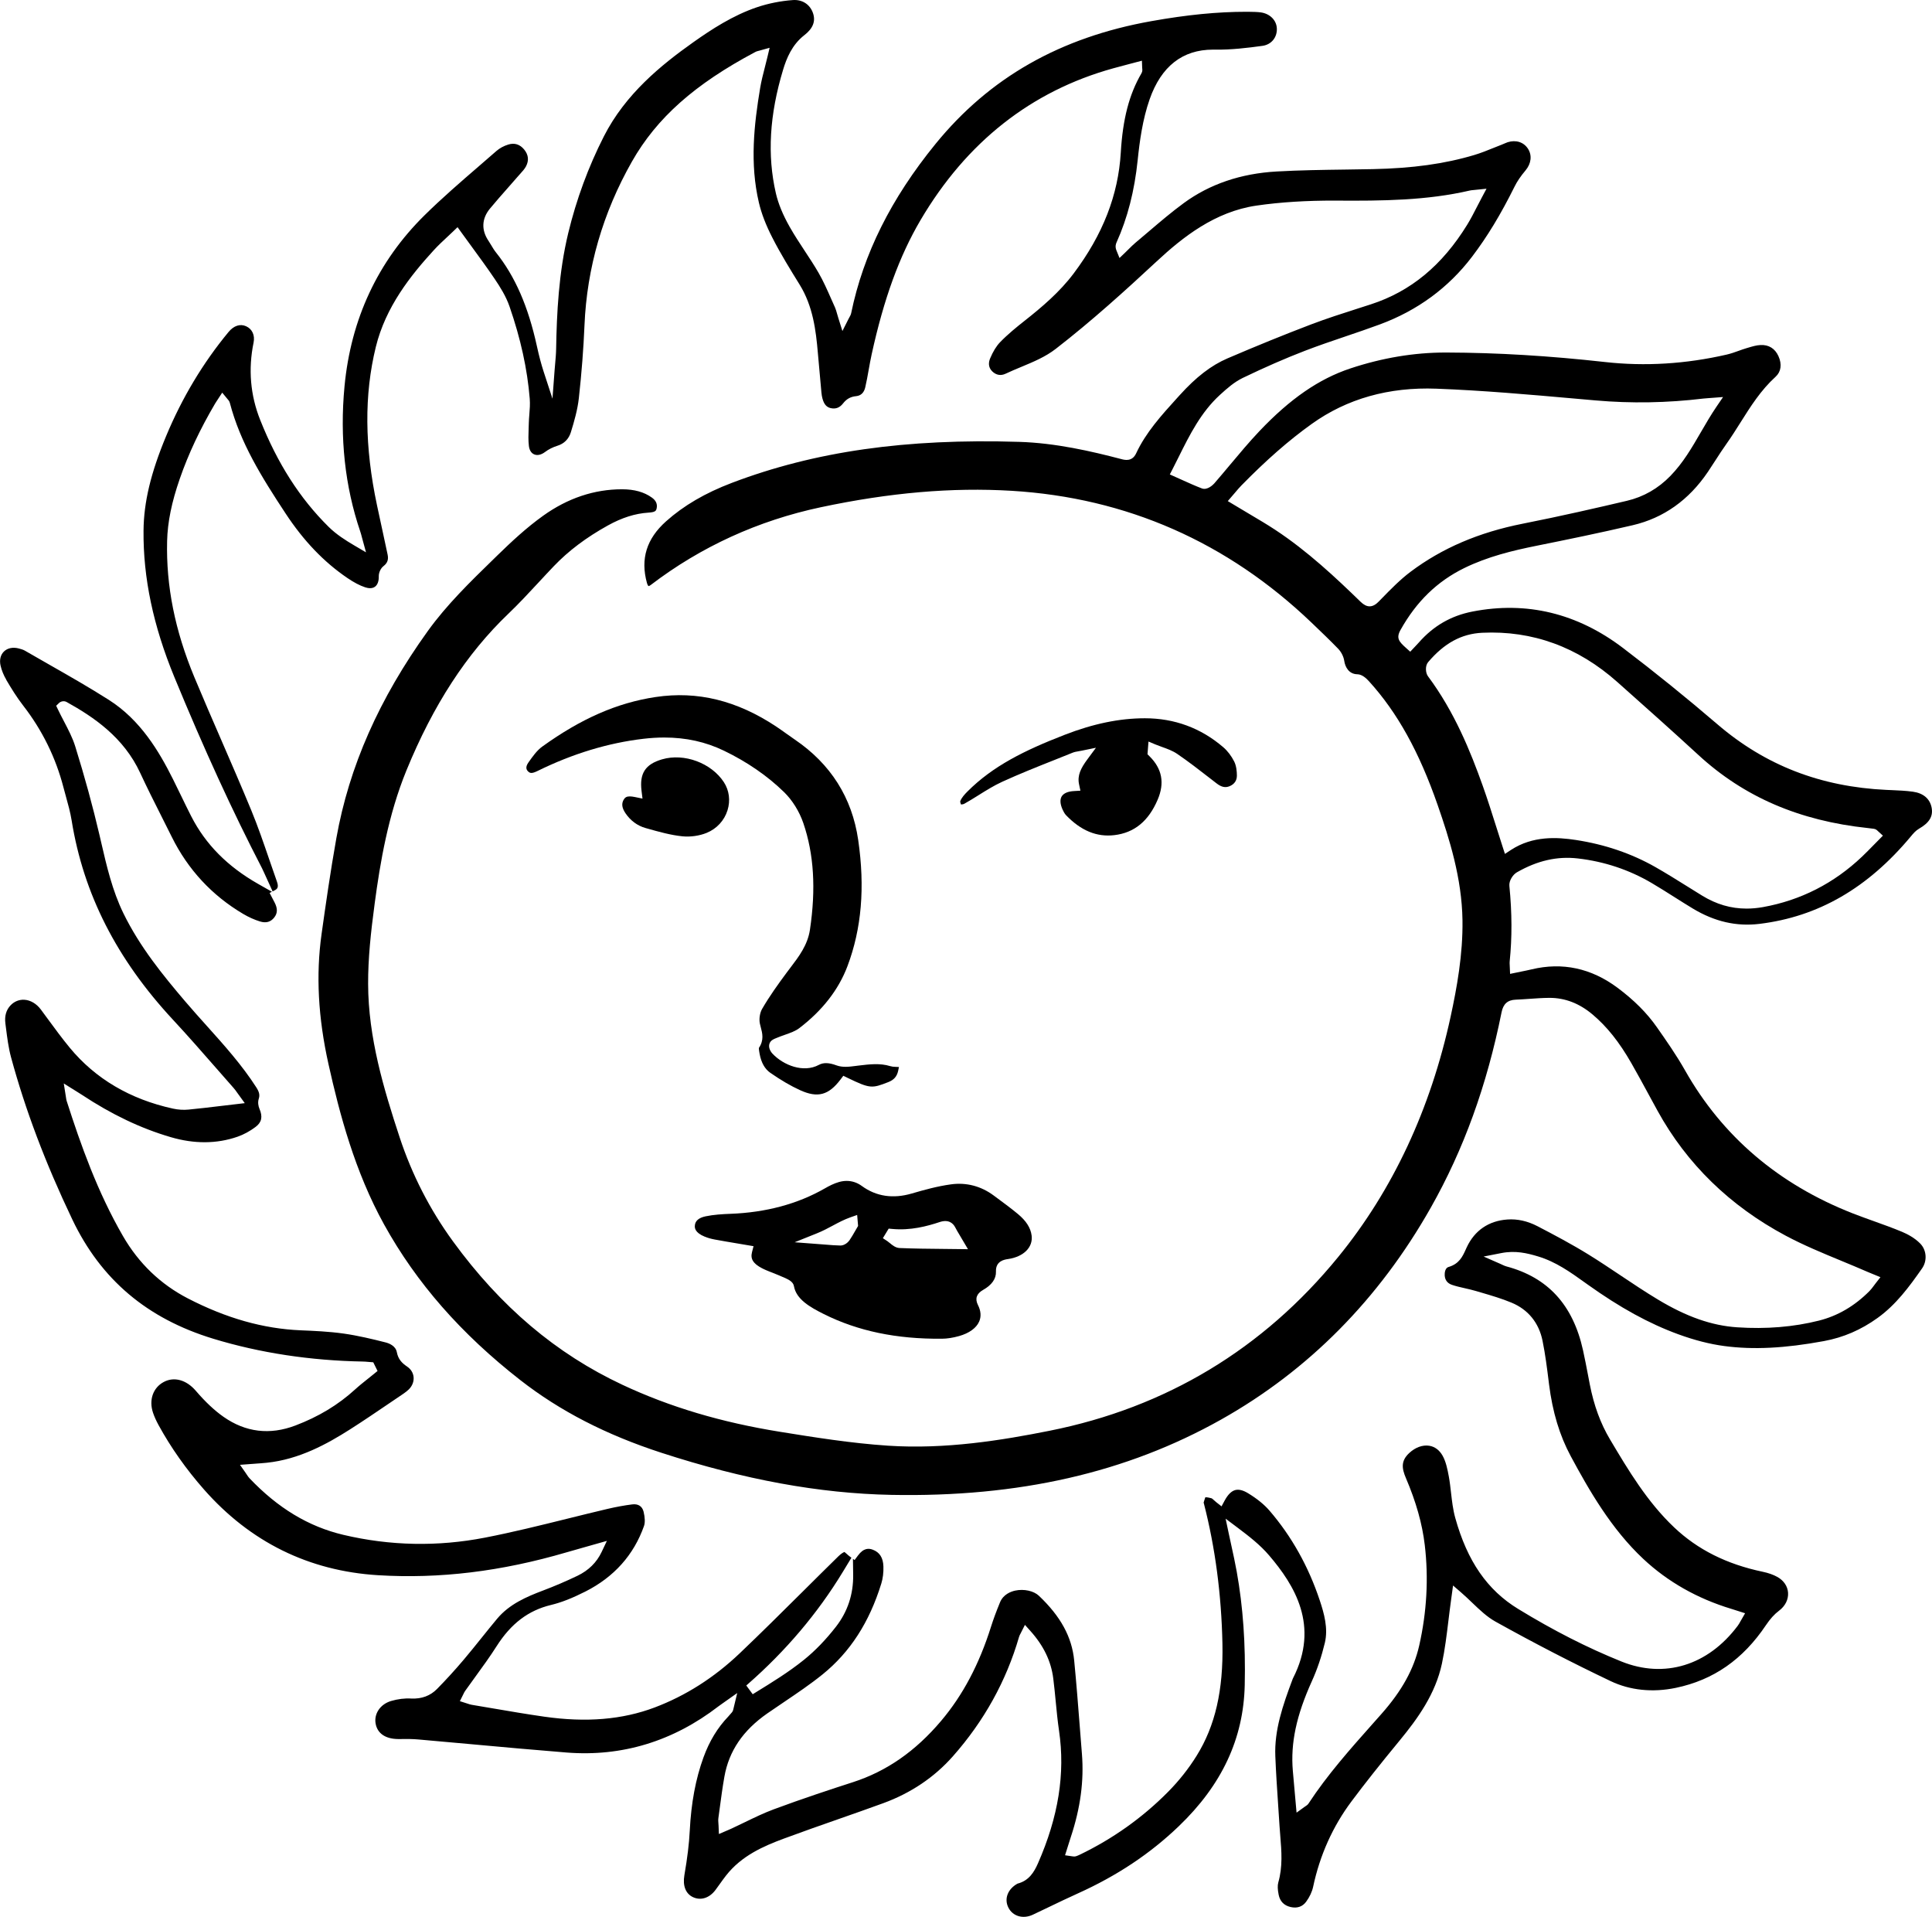 <?xml version="1.0" encoding="UTF-8"?>
<svg id="Layer_2" data-name="Layer 2" xmlns="http://www.w3.org/2000/svg" viewBox="0 0 252.409 250.367">
  <g id="Layer_1-2" data-name="Layer 1">
    <g>
      <polygon points="157.105 196.313 157.069 196.3 157.002 196.343 157.002 196.343 157.105 196.313" stroke-width="0"/>
      <path d="m.814,88.793c.655,1.111,1.378,2.29,2.227,3.384,2.476,3.192,4.24,6.778,5.246,10.657.1.387.208.772.315,1.16.294,1.056.586,2.104.759,3.179,1.546,9.586,5.877,18.099,13.241,26.024,1.928,2.075,3.821,4.237,5.651,6.327.76.868,1.519,1.736,2.283,2.602.156.176.289.361.458.604l.984,1.358-3.157.372c-1.453.174-2.825.338-4.209.471-.646.064-1.348.018-2.028-.132-5.591-1.225-10.123-3.899-13.47-7.95-1.005-1.217-1.95-2.506-2.864-3.751l-.911-1.237c-.565-.762-1.352-1.228-2.158-1.278-.667-.038-1.31.215-1.798.726-.576.604-.804,1.402-.678,2.371l.077.603c.163,1.282.33,2.592.66,3.809,1.872,6.894,4.49,13.824,8.005,21.188,3.748,7.852,9.771,12.947,18.414,15.578,6.082,1.853,12.661,2.854,19.555,2.98.221.003.444.022.667.043l.684.055.559,1.133-.449.367c-.261.215-.526.426-.792.636-.566.45-1.152.916-1.687,1.404-2.214,2.021-4.767,3.562-7.804,4.716-3.346,1.271-6.506.888-9.393-1.136-1.181-.827-2.367-1.941-3.626-3.406-1.225-1.424-2.823-1.864-4.171-1.149-1.411.745-1.977,2.366-1.407,4.035.176.515.414,1.044.728,1.617,1.6,2.921,3.593,5.745,5.925,8.394,6.047,6.868,13.692,10.636,22.723,11.197,8.04.493,16.111-.482,24.667-2.993.824-.24,1.65-.473,2.476-.705l2.772-.785-.689,1.455c-.646,1.361-1.702,2.403-3.137,3.095-1.474.708-2.988,1.357-4.5,1.929-2.165.818-4.412,1.776-6.016,3.694-.67.801-1.324,1.615-1.978,2.43l-.054.067c-.776.967-1.551,1.932-2.338,2.86-1.094,1.294-2.26,2.572-3.466,3.8-.889.908-2.022,1.326-3.375,1.263-.835-.054-1.774.062-2.641.32-1.413.42-2.26,1.673-2.015,2.979.241,1.279,1.303,1.977,2.935,1.992,1.136-.023,1.909-.008,2.659.056,2.219.192,4.436.395,6.654.596l.602.055c3.759.343,8.019.73,12.106,1.055,7.223.569,13.898-1.464,19.842-6.044.164-.125.332-.243.534-.383l1.905-1.344-.5,2.083c-.024.116-.058.282-.198.447-.15.182-.312.37-.482.55-1.397,1.46-2.452,3.198-3.225,5.316-1.024,2.807-1.611,5.945-1.797,9.596-.086,1.698-.303,3.488-.702,5.805-.239,1.385.177,2.431,1.143,2.871,1.017.465,2.133.103,2.916-.941.191-.256.376-.515.561-.774.27-.377.54-.754.825-1.118,2.042-2.613,4.955-3.854,7.525-4.811,2.371-.881,4.844-1.746,7.025-2.51l.148-.052c1.921-.673,3.908-1.368,5.851-2.079,3.6-1.319,6.653-3.374,9.073-6.106,4.076-4.599,6.987-9.849,8.654-15.602.05-.174.129-.317.198-.444l.574-1.135.716.799c1.723,1.918,2.699,3.942,2.984,6.188.127,1.005.227,2.028.322,3.018.124,1.276.249,2.574.435,3.833.821,5.576-.081,11.239-2.756,17.314-.507,1.15-1.181,2.267-2.667,2.645-1.281.703-1.773,1.986-1.197,3.13.575,1.141,1.922,1.533,3.203.927.641-.301,1.279-.607,1.917-.913l.228-.109c1.143-.55,2.439-1.173,3.722-1.751,5.125-2.312,9.437-5.18,13.182-8.769,5.646-5.41,8.468-11.443,8.627-18.444.122-5.368-.22-10.216-1.045-14.82-.205-1.142-.459-2.302-.705-3.424-.118-.538-.233-1.064-.345-1.593l-.401-1.901,1.554,1.167c1.568,1.179,2.96,2.264,4.121,3.623,3.304,3.867,6.646,9.187,3.128,16.053-.014.026-.025.053-.035.079-1.326,3.521-2.411,6.711-2.275,10.1.086,2.151.233,4.339.375,6.454.062.919.12,1.794.175,2.668.028.442.064.886.1,1.327.161,1.962.327,3.987-.261,6.042-.11.388-.095.916.048,1.616.175.858.699,1.396,1.56,1.596.85.195,1.549-.04,2.026-.686.453-.615.778-1.309.916-1.953.877-4.132,2.564-7.887,5.012-11.16,1.754-2.346,3.695-4.798,6.292-7.951,2.371-2.878,4.68-6.087,5.523-10.045.39-1.83.622-3.743.847-5.592.104-.853.207-1.705.326-2.554l.28-2.055,1.018.878c.514.443,1.02.927,1.465,1.354,1.006.962,1.955,1.868,3.045,2.476,5.017,2.795,10.084,5.412,15.061,7.78,2.534,1.206,5.477,1.513,8.51.882,4.915-1.022,8.767-3.7,11.776-8.186.554-.825,1.112-1.442,1.707-1.886.814-.608,1.247-1.469,1.186-2.36-.058-.848-.57-1.599-1.406-2.061-.522-.289-1.162-.515-1.902-.671-4.71-.99-8.493-2.884-11.564-5.788-3.533-3.34-6-7.483-8.385-11.49-1.243-2.086-2.107-4.438-2.644-7.189l-.218-1.139c-.212-1.108-.427-2.236-.671-3.336-1.309-5.918-4.584-9.498-10.013-10.944-.168-.044-.328-.117-.52-.208-.087-.041-.188-.089-.312-.143l-2.139-.937,2.291-.448c1.868-.371,3.401.008,4.81.43,2.331.696,4.248,2.07,6.103,3.398l.393.28c4.248,3.031,8.009,5.095,11.836,6.494,2.107.771,4.13,1.288,6.012,1.537,3.774.502,7.905.297,13.005-.646,2.549-.471,4.846-1.46,7.021-3.024,2.394-1.721,4.113-4.041,5.808-6.468.698-.998.598-2.394-.233-3.244-.735-.755-1.704-1.254-2.388-1.54-1.194-.499-2.444-.946-3.652-1.38-.924-.331-1.876-.672-2.803-1.035-9.659-3.785-17.022-10.065-21.887-18.668-1.121-1.983-2.483-3.931-3.686-5.647-1.295-1.851-2.973-3.53-5.133-5.142-3.434-2.562-7.211-3.371-11.224-2.407-.437.104-.878.193-1.337.286l-1.479.304-.049-1.156c-.012-.196-.017-.34-.002-.48.319-3.126.306-6.352-.042-9.863-.065-.671.464-1.469.981-1.765,2.676-1.534,5.284-2.127,7.973-1.812,3.459.399,6.704,1.48,9.644,3.213,1.014.597,2.002,1.223,2.958,1.828l.063.039c.778.492,1.556.984,2.344,1.459,2.845,1.714,5.69,2.368,8.708,2.006,7.689-.936,14.166-4.679,19.799-11.445.283-.342.604-.73,1.053-.987,1.334-.767,1.844-1.601,1.651-2.705-.206-1.18-1.074-1.935-2.443-2.125-.911-.128-1.869-.169-2.795-.209l-.668-.028c-8.614-.404-15.839-3.208-22.09-8.572-4.008-3.439-8.157-6.792-12.333-9.965-5.977-4.543-12.599-6.14-19.682-4.755-2.797.549-5.086,1.873-6.997,4.049-.138.157-.283.309-.427.459l-.691.734-.531-.476c-.928-.833-1.348-1.281-.734-2.375,2.07-3.699,4.785-6.336,8.299-8.062,3.091-1.518,6.38-2.303,9.474-2.926,3.977-.799,8.251-1.676,12.561-2.683,4.027-.941,7.331-3.285,9.819-6.966.329-.487.647-.979.965-1.474.483-.748.968-1.498,1.479-2.215.637-.894,1.234-1.843,1.812-2.76,1.306-2.076,2.657-4.222,4.588-5.976.718-.652.854-1.633.374-2.692-.448-.99-1.267-1.515-2.357-1.449-.495.016-1.04.178-1.567.335l-.259.077c-.347.101-.686.224-1.024.346-.513.184-1.024.367-1.562.49-5.33,1.226-10.671,1.552-15.875.971-7.318-.814-14.089-1.221-20.698-1.242h-.166c-4.09,0-8.266.698-12.417,2.077-4.104,1.362-7.882,3.968-11.892,8.199-1.327,1.401-2.596,2.917-3.824,4.383-.691.826-1.379,1.647-2.081,2.455-.146.158-.881.897-1.597.639-.874-.333-1.702-.708-2.579-1.104l-1.617-.725.353-.687c.279-.543.551-1.088.821-1.631,1.419-2.851,2.886-5.795,5.364-8.064.948-.869,1.891-1.693,2.998-2.228,2.916-1.404,5.571-2.562,8.116-3.541,1.78-.684,3.61-1.305,5.38-1.905,1.456-.494,2.947-1,4.404-1.539,4.909-1.813,8.96-4.785,12.041-8.833,1.984-2.607,3.751-5.521,5.563-9.171.335-.677.792-1.351,1.438-2.12.742-.886.864-1.965.318-2.816-.558-.873-1.578-1.2-2.661-.857-.127.042-.253.098-.38.152-.143.063-.259.113-.377.159-.362.139-.72.283-1.077.428-.812.329-1.652.668-2.525.93-3.853,1.152-8.062,1.738-13.25,1.844-1.197.024-2.396.041-3.593.058-2.943.04-5.984.081-8.98.251-4.668.262-8.747,1.648-12.122,4.121-1.569,1.148-3.09,2.442-4.56,3.695-.588.501-1.165.992-1.746,1.477-.306.256-.598.547-.881.828-.151.15-.295.293-.441.434l-.776.745-.405-.997c-.213-.523-.042-.905.014-1.031,1.443-3.204,2.347-6.726,2.765-10.766.253-2.443.636-5.296,1.559-7.931,1.51-4.308,4.297-6.492,8.283-6.492l.211.002c2.132.037,4.345-.232,6.249-.495,1.158-.159,1.931-1.097,1.878-2.28-.046-1.067-.909-1.927-2.096-2.089-.472-.064-.983-.07-1.478-.076l-.37-.005c-3.824,0-7.772.389-12.448,1.223-11.913,2.123-21.137,7.368-28.198,16.036-5.823,7.148-9.428,14.381-11.022,22.109-.043.206-.135.367-.215.509-.035.061-.075.131-.119.218l-.81,1.604-.538-1.715c-.059-.191-.109-.368-.157-.535-.097-.342-.172-.607-.273-.83-.175-.384-.345-.77-.515-1.155-.5-1.133-1.016-2.301-1.63-3.364-.559-.967-1.188-1.922-1.797-2.846-.67-1.017-1.362-2.068-1.978-3.155-.901-1.597-1.493-3.035-1.807-4.399-1.145-4.97-.834-10.25.949-16.143.433-1.431,1.139-3.234,2.777-4.506,1.123-.871,1.491-1.812,1.126-2.875-.394-1.146-1.397-1.789-2.626-1.705-1.597.115-3.22.438-4.694.937-3.138,1.057-5.979,2.913-8.344,4.59-4.185,2.967-8.843,6.745-11.658,12.276-2.025,3.98-3.59,8.226-4.652,12.619-1.258,5.207-1.506,10.559-1.584,15.106-.011.667-.071,1.33-.129,1.972-.027.297-.054.589-.075.882l-.275,3.684-1.147-3.512c-.317-.971-.599-2.033-.887-3.344-1.145-5.22-2.845-9.112-5.35-12.25-.242-.304-.432-.624-.616-.934-.117-.197-.228-.385-.35-.564-.965-1.413-.902-2.912.179-4.22.763-.921,1.554-1.818,2.319-2.685.439-.498.879-.996,1.313-1.498.101-.117.206-.233.311-.349.304-.336.591-.653.768-.988.404-.77.326-1.508-.233-2.194-.562-.688-1.264-.909-2.089-.654-.579.178-1.123.474-1.534.833-.724.633-1.453,1.263-2.181,1.892l-.108.094c-2.394,2.067-4.866,4.202-7.138,6.446-6.083,6.011-9.591,13.519-10.427,22.317-.636,6.698.057,13.079,2.059,18.965.078.226.139.459.198.691l.552,2.022-1.549-.909c-1.136-.668-2.327-1.424-3.336-2.42-3.754-3.708-6.681-8.28-8.945-13.976-1.282-3.224-1.571-6.617-.859-10.087.198-.962-.179-1.781-.983-2.139-.773-.345-1.604-.073-2.278.742-3.335,4.024-6.084,8.607-8.171,13.621-2.004,4.818-2.913,8.624-2.945,12.341-.054,6.158,1.262,12.41,4.023,19.114,3.878,9.416,7.627,17.59,11.461,24.987.104.201.197.41.312.669l1.07,2.347.246-.129c.347-.182.59-.382.314-1.158-.339-.952-.667-1.909-.995-2.866-.737-2.15-1.489-4.342-2.352-6.434-1.254-3.04-2.588-6.111-3.877-9.081-1.187-2.731-2.399-5.521-3.562-8.313-2.538-6.096-3.702-11.914-3.559-17.788.06-2.463.587-5.052,1.66-8.146,1.125-3.239,2.634-6.449,4.614-9.812.068-.117.143-.229.229-.356l.696-1.062.708.858c.077.08.224.235.287.475,1.365,5.208,4.109,9.629,7.291,14.458,2.354,3.574,4.992,6.328,8.062,8.417.863.587,1.625.985,2.328,1.217.373.122.898.208,1.286-.08.333-.246.507-.727.491-1.353-.011-.49.252-1.055.626-1.344.502-.385.666-.845.53-1.49-.239-1.144-.487-2.284-.735-3.426l-.05-.23c-.2-.919-.4-1.839-.596-2.761-1.637-7.695-1.69-14.468-.163-20.704,1.286-5.249,4.544-9.33,7.562-12.63.58-.634,1.191-1.202,1.783-1.753.259-.24.501-.465.728-.685l.606-.584.492.682c.441.612.883,1.215,1.32,1.813,1.065,1.455,2.072,2.83,3.061,4.294.692,1.022,1.461,2.248,1.92,3.575,1.46,4.229,2.324,8.168,2.639,12.042.058.701.001,1.394-.052,2.062-.031.388-.061.753-.069,1.117l-.022.69c-.028.771-.057,1.566.033,2.306.066.547.311.937.689,1.096.41.177.927.062,1.415-.307.462-.35,1.024-.633,1.626-.82.871-.267,1.476-.874,1.75-1.756.446-1.435.882-2.969,1.048-4.473.36-3.264.608-6.462.735-9.507.313-7.494,2.398-14.687,6.197-21.379,3.237-5.701,8.206-10.114,16.112-14.31.178-.095.351-.135.503-.171l1.375-.383-.288,1.209c-.104.44-.215.873-.325,1.301-.247.961-.472,1.838-.621,2.729-.798,4.765-1.371,9.877-.166,14.988.334,1.42.907,2.914,1.753,4.567,1.084,2.124,2.349,4.171,3.573,6.149,1.73,2.798,2.123,5.941,2.377,8.921.147,1.721.303,3.438.464,5.156.028.309.074.572.14.807.206.738.525,1.108,1.068,1.237.653.15,1.184-.051,1.623-.617.453-.582.979-.874,1.706-.946.626-.062,1.027-.45,1.191-1.157.173-.74.309-1.506.441-2.247.126-.706.248-1.387.396-2.062,1.592-7.264,3.62-12.831,6.381-17.523,5.999-10.191,14.466-16.862,25.168-19.828.596-.165,1.194-.323,1.807-.484l1.951-.515.034.913c.001.046.006.084.01.115.016.143.041.373-.103.617-1.607,2.757-2.441,5.953-2.702,10.361-.327,5.538-2.338,10.697-6.147,15.773-1.827,2.434-4.154,4.406-6.397,6.176-1.03.812-2.214,1.767-3.237,2.829-.477.495-.91,1.202-1.286,2.099-.193.46-.303,1.127.27,1.691.504.497,1.124.607,1.748.312.678-.321,1.379-.612,2.057-.894,1.621-.675,3.15-1.311,4.499-2.355,4.688-3.63,9.116-7.645,13.202-11.442,3.39-3.149,7.588-6.477,13.017-7.268,3.143-.458,6.599-.665,10.261-.652,6.321.047,12.006-.02,17.617-1.317.128-.029.258-.044.461-.061l1.716-.175-.646,1.212c-.213.398-.411.783-.604,1.159-.425.827-.816,1.59-1.275,2.336-3.27,5.311-7.383,8.709-12.577,10.392l-1.631.524c-2.045.654-4.16,1.331-6.195,2.105-3.524,1.343-7.098,2.795-10.925,4.438-2.11.907-4.086,2.428-6.218,4.785l-.391.43c-1.989,2.193-4.045,4.46-5.311,7.181-.526,1.132-1.516.866-1.938.753-3.926-1.03-8.582-2.104-13.34-2.25-14.8-.459-26.726,1.247-37.537,5.354-3.485,1.324-6.299,2.968-8.6,5.024-2.55,2.278-3.367,4.913-2.498,8.054.082.292.185.396.208.406.01.007.127-.019.311-.16,6.54-4.987,14.008-8.399,22.199-10.14,9-1.91,17.152-2.613,24.926-2.146,15.003.904,28.186,6.698,39.182,17.221l.237.227c1.083,1.036,2.188,2.094,3.239,3.179.412.427.716,1.032.796,1.58.12.836.63,1.736,1.702,1.755.637.011,1.183.532,1.538.924,3.7,4.071,6.549,9.208,8.968,16.166,1.524,4.386,3.158,9.525,3.24,15.028.067,4.491-.742,8.877-1.543,12.574-2.623,12.112-7.564,22.682-14.688,31.414-9.816,12.03-22.499,19.668-37.697,22.702-6.226,1.243-13.605,2.452-21.129,1.952-4.812-.316-9.746-1.11-14.098-1.812-7.686-1.236-14.421-3.245-20.599-6.142-8.663-4.062-15.902-10.19-22.133-18.733-3.018-4.139-5.364-8.716-6.974-13.604-2.073-6.293-4.098-13.023-4.114-20.035-.008-3.328.338-6.607.859-10.506.71-5.318,1.759-11.541,4.148-17.37,3.504-8.553,7.858-15.245,13.312-20.459,1.348-1.288,2.648-2.688,3.906-4.043.701-.756,1.367-1.474,2.043-2.18,1.92-2.006,4.228-3.743,7.055-5.31,1.836-1.018,3.566-1.565,5.288-1.675.874-.057,1.004-.213,1.078-.533.131-.571-.068-1.038-.61-1.428-1.021-.734-2.3-1.091-3.907-1.091-3.637.001-7.104,1.164-10.305,3.456-2.194,1.57-4.168,3.416-5.975,5.177l-.551.537c-2.989,2.91-6.074,5.912-8.54,9.34-6.374,8.86-10.282,17.711-11.95,27.06-.765,4.289-1.398,8.712-1.932,12.521-.749,5.349-.453,10.907.904,16.994,1.442,6.475,3.435,14.027,7.273,20.959,4.218,7.617,10.036,14.261,17.787,20.309,5.17,4.035,11.195,7.139,18.42,9.489,10.824,3.521,20.65,5.321,30.039,5.504,16.66.326,30.753-2.901,43.095-9.835,11.417-6.416,20.635-15.73,27.4-27.686,4.298-7.597,7.321-15.94,9.243-25.507.221-1.101.791-1.61,1.847-1.653.587-.024,1.175-.065,1.762-.106.867-.062,1.763-.124,2.659-.131h.004c2.032,0,3.896.726,5.6,2.157,1.89,1.586,3.508,3.614,5.093,6.385.758,1.324,1.498,2.687,2.213,4.004.419.773.811,1.495,1.208,2.215,3.817,6.929,9.446,12.413,16.731,16.3,2.333,1.245,4.832,2.278,7.25,3.276l.117.049c1.083.448,2.166.896,3.238,1.365.137.061.277.117.438.183l1.34.551-.595.758c-.096.122-.182.238-.263.349-.199.27-.368.493-.57.699-1.928,1.947-4.148,3.247-6.6,3.864-3.306.835-6.901,1.13-10.687.877-3.32-.22-6.608-1.371-10.347-3.622-1.674-1.007-3.319-2.105-4.909-3.168l-.088-.06c-1.326-.885-2.696-1.8-4.067-2.647-2.168-1.342-4.482-2.565-6.667-3.703-1.306-.68-2.632-.976-3.949-.882-2.436.174-4.267,1.424-5.297,3.613l-.149.327c-.396.873-.845,1.863-2.244,2.264-.435.124-.515.746-.495,1.095.037.617.354,1.032.942,1.234.538.185,1.099.312,1.692.446.451.103.958.217,1.449.363l.74.217c1.299.381,2.637.773,3.914,1.306,2.168.903,3.568,2.626,4.047,4.982.358,1.763.583,3.558.8,5.293l.049.395c.455,3.612,1.38,6.677,2.828,9.369,2.392,4.443,5.294,9.513,9.492,13.437,3.188,2.982,7.052,5.173,11.484,6.513.178.054.355.111.565.179l1.244.398-.614,1.068c-.103.187-.211.385-.347.565-3.891,5.192-9.575,6.936-15.204,4.666-4.46-1.799-8.872-4.045-13.488-6.866-4.029-2.46-6.638-6.233-8.21-11.875-.305-1.095-.433-2.227-.558-3.32-.08-.704-.161-1.422-.287-2.104-.183-.993-.383-1.948-.814-2.715-.413-.733-1.016-1.183-1.742-1.297-.862-.136-1.808.205-2.603.939-1.108,1.025-1.002,1.981-.444,3.288,1.33,3.117,2.135,5.975,2.461,8.736.511,4.33.267,8.747-.725,13.129-.698,3.081-2.265,5.918-4.93,8.93l-1.116,1.257c-2.931,3.296-5.96,6.701-8.412,10.446-.11.167-.24.253-.355.328-.046.029-.101.065-.171.116l-1.041.751-.236-2.64c-.086-.961-.17-1.891-.25-2.818-.311-3.618.458-7.233,2.49-11.721.696-1.536,1.265-3.218,1.691-4.997.456-1.905-.102-3.858-.661-5.539-1.474-4.436-3.687-8.385-6.576-11.737-.689-.8-1.638-1.568-2.82-2.284-.638-.386-1.196-.518-1.654-.395-.498.137-.96.595-1.374,1.362l-.411.764-.682-.535c-.106-.083-.209-.177-.311-.271-.083-.077-.238-.222-.297-.242-.513-.143-.742-.142-.831-.133-.033.077-.082.227-.146.445-.024.085-.049.169-.075.25h.001l.039.131c1.473,5.722,2.286,11.872,2.418,18.289.125,6.082-.941,10.727-3.355,14.617-1.046,1.688-2.301,3.276-3.73,4.723-3.332,3.372-7.219,6.14-11.553,8.226-.156.074-.316.142-.479.197-.181.057-.363.04-.49.017l-.954-.14.415-1.318c.11-.355.221-.707.336-1.057,1.26-3.795,1.735-7.346,1.454-10.855l-.259-3.292c-.228-2.926-.463-5.951-.752-8.916-.299-3.07-1.763-5.756-4.606-8.453-.68-.646-1.949-.921-3.09-.681-.559.12-1.561.479-1.994,1.533-.506,1.233-.878,2.242-1.173,3.176-1.55,4.926-3.683,8.952-6.52,12.308-3.354,3.968-7.124,6.587-11.526,8.01-2.87.926-6.64,2.166-10.349,3.545-1.279.475-2.549,1.091-3.777,1.686-.583.284-1.164.565-1.749.835-.122.056-.248.109-.406.178l-1.228.527-.042-1.062c-.004-.101-.011-.195-.019-.284-.02-.253-.039-.49-.004-.743l.167-1.237c.182-1.367.371-2.78.618-4.172.594-3.344,2.427-6.043,5.602-8.253.721-.503,1.451-.995,2.18-1.485,1.726-1.165,3.46-2.335,5.041-3.613,3.597-2.909,6.107-6.792,7.676-11.869.206-.665.301-1.435.275-2.227-.036-1.143-.492-1.86-1.394-2.195-.5-.185-1.169-.266-1.938.771l-.431.581-.217-.157.029,2.079c.034,2.542-.721,4.823-2.243,6.781-1.325,1.703-2.729,3.156-4.171,4.318-1.994,1.609-4.201,2.965-6.335,4.276l-.375.232-.841-1.142.173-.151c4.982-4.354,9.167-9.295,12.438-14.684l1.126-1.855-.169-.123c-.148-.107-.295-.239-.439-.369-.058-.053-.213-.193-.302-.258-.168.056-.467.245-.808.579-1.549,1.518-3.087,3.047-4.626,4.577l-.073.072c-2.664,2.646-5.418,5.383-8.187,8.017-3.326,3.165-7.064,5.543-11.113,7.069-4.221,1.59-8.938,1.982-14.418,1.198-2.256-.322-4.536-.711-6.741-1.088l-.173-.029c-.856-.146-1.711-.292-2.568-.435-.178-.03-.352-.088-.515-.145l-1.022-.327.465-.934c.07-.15.137-.284.222-.404.442-.626.893-1.246,1.344-1.865.942-1.296,1.905-2.62,2.762-3.967,1.892-2.971,4.154-4.686,7.118-5.398,1.333-.32,2.762-.879,4.499-1.758,3.736-1.894,6.31-4.774,7.648-8.562.149-.423.129-1.099-.056-1.855-.176-.719-.708-1.06-1.497-.958-1.031.131-2.119.33-3.232.591-1.76.414-3.515.85-5.27,1.284-3.534.876-7.14,1.77-10.731,2.467-6.174,1.199-12.397,1.076-18.498-.367-4.54-1.073-8.549-3.489-12.257-7.388-.134-.141-.243-.303-.352-.471-.046-.072-.097-.15-.158-.236l-.734-1.05,2.036-.152c.53-.037.996-.07,1.461-.119,4.248-.44,7.891-2.455,10.894-4.367,1.72-1.096,3.427-2.255,5.078-3.376l1.875-1.269c.275-.186.513-.375.707-.563.452-.442.682-1.026.63-1.604-.05-.557-.351-1.048-.848-1.383-.677-.457-1.164-.952-1.343-1.883-.157-.818-.986-1.147-1.466-1.271-1.742-.443-3.612-.891-5.487-1.157-1.917-.27-3.88-.353-5.612-.425-4.886-.208-9.707-1.571-14.737-4.168-3.566-1.842-6.417-4.579-8.474-8.136-3.343-5.781-5.512-11.903-7.359-17.658-.036-.112-.057-.23-.082-.416l-.295-1.864,1.762,1.1c.235.146.417.258.594.375,3.891,2.573,7.69,4.385,11.615,5.536,3.079.904,6.017.887,8.733-.056.796-.276,1.613-.72,2.362-1.284.793-.596.947-1.324.498-2.363-.142-.329-.24-.845-.09-1.309.155-.479.069-.882-.32-1.487-1.862-2.905-4.21-5.519-6.481-8.047-.925-1.03-1.878-2.091-2.812-3.187-2.912-3.419-5.934-7.125-8.073-11.509-1.449-2.97-2.188-6.169-2.902-9.263l-.238-1.027c-.857-3.666-1.918-7.542-3.155-11.518-.348-1.116-.896-2.163-1.475-3.271-.279-.534-.542-1.038-.784-1.547l-.227-.478.38-.365c.214-.204.63-.318.98-.127,3.547,1.97,7.462,4.61,9.618,9.268.886,1.915,1.842,3.812,2.767,5.645.455.9.909,1.802,1.356,2.706,2.11,4.267,5.25,7.652,9.331,10.064.73.431,1.469.762,2.196.984.791.243,1.4.071,1.861-.518.442-.565.456-1.174.041-1.973l-.644-1.231.302-.158-1.8-1.022c-4.006-2.277-6.864-5.163-8.738-8.822-.464-.908-.908-1.826-1.353-2.743-.347-.718-.694-1.435-1.052-2.147-1.819-3.631-4.233-7.695-8.35-10.318-2.55-1.624-5.233-3.153-7.828-4.631-1.075-.612-2.125-1.21-3.169-1.816-.212-.121-.496-.202-.792-.281-.761-.197-1.462-.053-1.927.396-.45.435-.612,1.104-.447,1.836.14.619.399,1.262.751,1.858Zm179.689-10.608l-.356.365c-.295.302-.699.647-1.209.647-.382,0-.767-.192-1.175-.588-3.185-3.096-6.938-6.632-11.179-9.418-1.017-.669-2.09-1.305-3.128-1.919-.52-.308-1.011-.599-1.5-.895l-1.55-.927.967-1.126c.271-.322.528-.627.808-.913,3.27-3.335,6.188-5.889,9.187-8.037,4.599-3.297,10.083-4.842,16.301-4.606,6.066.23,12.204.773,18.139,1.299l2.659.234c4.635.408,9.371.324,14.074-.244.175-.021.351-.034.608-.051l1.963-.148-.854,1.254c-.741,1.088-1.398,2.222-2.034,3.317-1.199,2.068-2.331,4.021-3.988,5.729-1.6,1.649-3.515,2.745-5.69,3.255-3.708.873-8.605,2.001-13.603,2.988-5.746,1.138-10.542,3.192-14.66,6.281-1.352,1.015-2.586,2.279-3.78,3.502Zm16.111,33.345l-.295-.908c-.286-.881-.561-1.748-.832-2.606-.591-1.867-1.149-3.631-1.779-5.396-1.591-4.459-3.685-9.644-7.144-14.283-.33-.443-.395-1.369.018-1.854,2.108-2.479,4.35-3.698,7.055-3.834,6.574-.312,12.51,1.852,17.664,6.436,3.784,3.364,7.194,6.404,10.608,9.544,5.943,5.465,13.174,8.581,22.107,9.526.269.029.537.058.803.099.265.041.423.199.507.285l.668.611-1.209,1.227c-.497.508-.993,1.015-1.506,1.504-3.677,3.499-8.038,5.72-12.961,6.602-.722.129-1.438.194-2.13.194-2.054,0-3.961-.558-5.828-1.705-.621-.381-1.238-.768-1.856-1.153-1.406-.877-2.821-1.761-4.24-2.569-3.114-1.771-6.615-2.963-10.404-3.539-2.438-.37-5.602-.559-8.448,1.298l-.798.523Z" stroke-width="0"/>
      <path d="m68.974,100.737c.27.279.508.332,1.289-.053,4.553-2.239,9.199-3.649,13.807-4.188.925-.109,1.838-.164,2.714-.164,2.846,0,5.4.564,7.809,1.727,3.023,1.46,5.662,3.278,7.843,5.404,1.08,1.051,1.998,2.528,2.519,4.053,1.378,4.032,1.66,8.586.861,13.922-.297,1.993-1.447,3.505-2.56,4.967-.172.226-.341.447-.506.671-1.086,1.464-2.224,3.048-3.186,4.71-.288.496-.412,1.288-.295,1.884.034.172.079.338.123.502.205.764.452,1.685-.248,2.706-.002.025-.011.197.1.786.211,1.141.681,1.969,1.396,2.464,1.409.975,2.68,1.716,3.886,2.265,2.296,1.046,3.729.666,5.289-1.4l.361-.479.539.262c2.964,1.434,3.197,1.403,5.342.562.734-.289,1.118-.728,1.283-1.466.028-.123.075-.333.105-.505-.152-.01-.33-.014-.427-.016-.288-.004-.514-.036-.723-.1-1.329-.406-2.695-.242-4.142-.068l-.402.05c-.782.102-1.669.216-2.462-.077-.999-.37-1.712-.391-2.313-.064-2.004,1.078-4.613.053-6.048-1.462-.284-.3-.561-.82-.403-1.3.144-.444.561-.61.837-.72l.107-.043c.344-.147.711-.278,1.077-.406.705-.248,1.371-.482,1.874-.867,3.022-2.305,5.141-5.029,6.298-8.098,1.847-4.899,2.305-10.296,1.401-16.498-.802-5.507-3.591-9.915-8.288-13.104-.351-.238-.697-.485-1.042-.732l-.072-.052c-.439-.313-.857-.612-1.286-.897-5.155-3.426-10.317-4.689-15.784-3.87-5.015.754-9.719,2.811-14.807,6.475-.706.508-1.289,1.341-1.804,2.074-.441.629-.246.956-.062,1.147Z" stroke-width="0"/>
      <path d="m112.595,154.906c-.602-.438-1.268-.661-1.979-.661-.327,0-.663.048-.998.142-.689.193-1.349.546-1.846.831-3.547,2.037-7.707,3.156-12.365,3.326-1.005.037-2.175.106-3.235.329-.907.192-1.376.616-1.396,1.262-.006.213-.025.862,1.314,1.4.374.151.811.276,1.266.361.988.184,1.981.351,3.041.528l2.051.347-.198.769c-.23.896.051,1.664,2.177,2.504l.195.077c.65.257,1.323.521,1.981.819.529.24,1.031.533,1.123,1.051.301,1.717,2.089,2.74,3.895,3.642,4.43,2.216,9.475,3.28,15.443,3.225.682-.006,1.434-.122,2.235-.347,1.32-.372,2.253-1.046,2.626-1.896.285-.648.231-1.395-.157-2.158-.415-.821-.192-1.483.663-1.97,1.154-.652,1.722-1.461,1.688-2.404-.052-1.396,1.13-1.566,1.576-1.631,2.042-.299,3.282-1.533,3.084-3.073-.128-.998-.714-1.917-1.791-2.81-.859-.712-1.793-1.403-2.697-2.071l-.474-.351c-1.648-1.225-3.578-1.729-5.57-1.452-1.777.241-3.51.724-5.132,1.197-2.448.715-4.642.384-6.521-.985Zm-.87,5.873c-.217.379-.463.809-.741,1.218-.186.276-.654.688-1.182.688-.635-.01-1.245-.061-1.952-.119l-4.032-.307,2.917-1.17c.751-.301,1.413-.655,2.053-.998.766-.411,1.478-.794,2.306-1.085l.891-.314.121,1.434-.381.653Zm11.03-1.157c1.193-.395,1.773.166,2.05.706.161.315.347.625.572,1l1.085,1.836-3.312-.038c-1.841-.017-3.746-.034-5.614-.114-.53-.022-.945-.367-1.279-.645-.135-.111-.229-.19-.326-.254l-.587-.388.76-1.249.455.043c2.41.227,4.577-.361,6.198-.897Z" stroke-width="0"/>
      <path d="m125.967,104.992h0c.62-.343,1.236-.728,1.832-1.1,1.031-.646,2.046-1.282,3.134-1.78,2.237-1.022,4.53-1.935,6.748-2.816l.313-.125c.711-.283,1.421-.566,2.131-.854.25-.102.5-.144.765-.188.125-.021.266-.046.426-.078l1.867-.383-1.133,1.531c-.846,1.145-1.321,2.087-1.075,3.245l.177.83-.848.051c-.797.046-1.351.29-1.601.703-.242.402-.201,1.01.117,1.708.1.219.256.535.456.743,1.949,2.023,4.014,2.874,6.309,2.602,2.611-.309,4.462-1.823,5.66-4.631.934-2.188.58-4.048-1.082-5.688l-.247-.243.129-1.66.933.388c.275.113.553.214.827.312.701.251,1.387.497,1.99.908,1.478,1.009,2.909,2.119,4.292,3.193l.851.659c.63.487,1.137.6,1.69.375.636-.259.971-.744.967-1.405-.003-.52-.066-1.259-.355-1.831-.37-.731-.88-1.396-1.438-1.872-2.922-2.501-6.364-3.77-10.229-3.77-3.311,0-6.747.71-10.504,2.17-5.199,2.02-9.347,4.054-12.693,7.415-.343.343-.757.796-.926,1.253-.017.076.042.31.102.426.106-.006.314-.034.415-.09Z" stroke-width="0"/>
      <path d="m94.578,102.173c-1.646-2.523-5.197-3.838-8.085-2.991-2.184.639-2.96,1.832-2.678,4.117l.125,1.01-.998-.206c-.265-.055-.482-.081-.665-.081-.402,0-.628.126-.808.449-.292.525-.214,1.066.252,1.756.65.959,1.549,1.624,2.598,1.921l.22.062c1.521.43,3.081.871,4.61,1.024,1.042.108,2.23-.062,3.175-.448,1.312-.535,2.305-1.61,2.723-2.949.395-1.264.223-2.6-.471-3.664Z" stroke-width="0"/>
    </g>
  </g>
</svg>